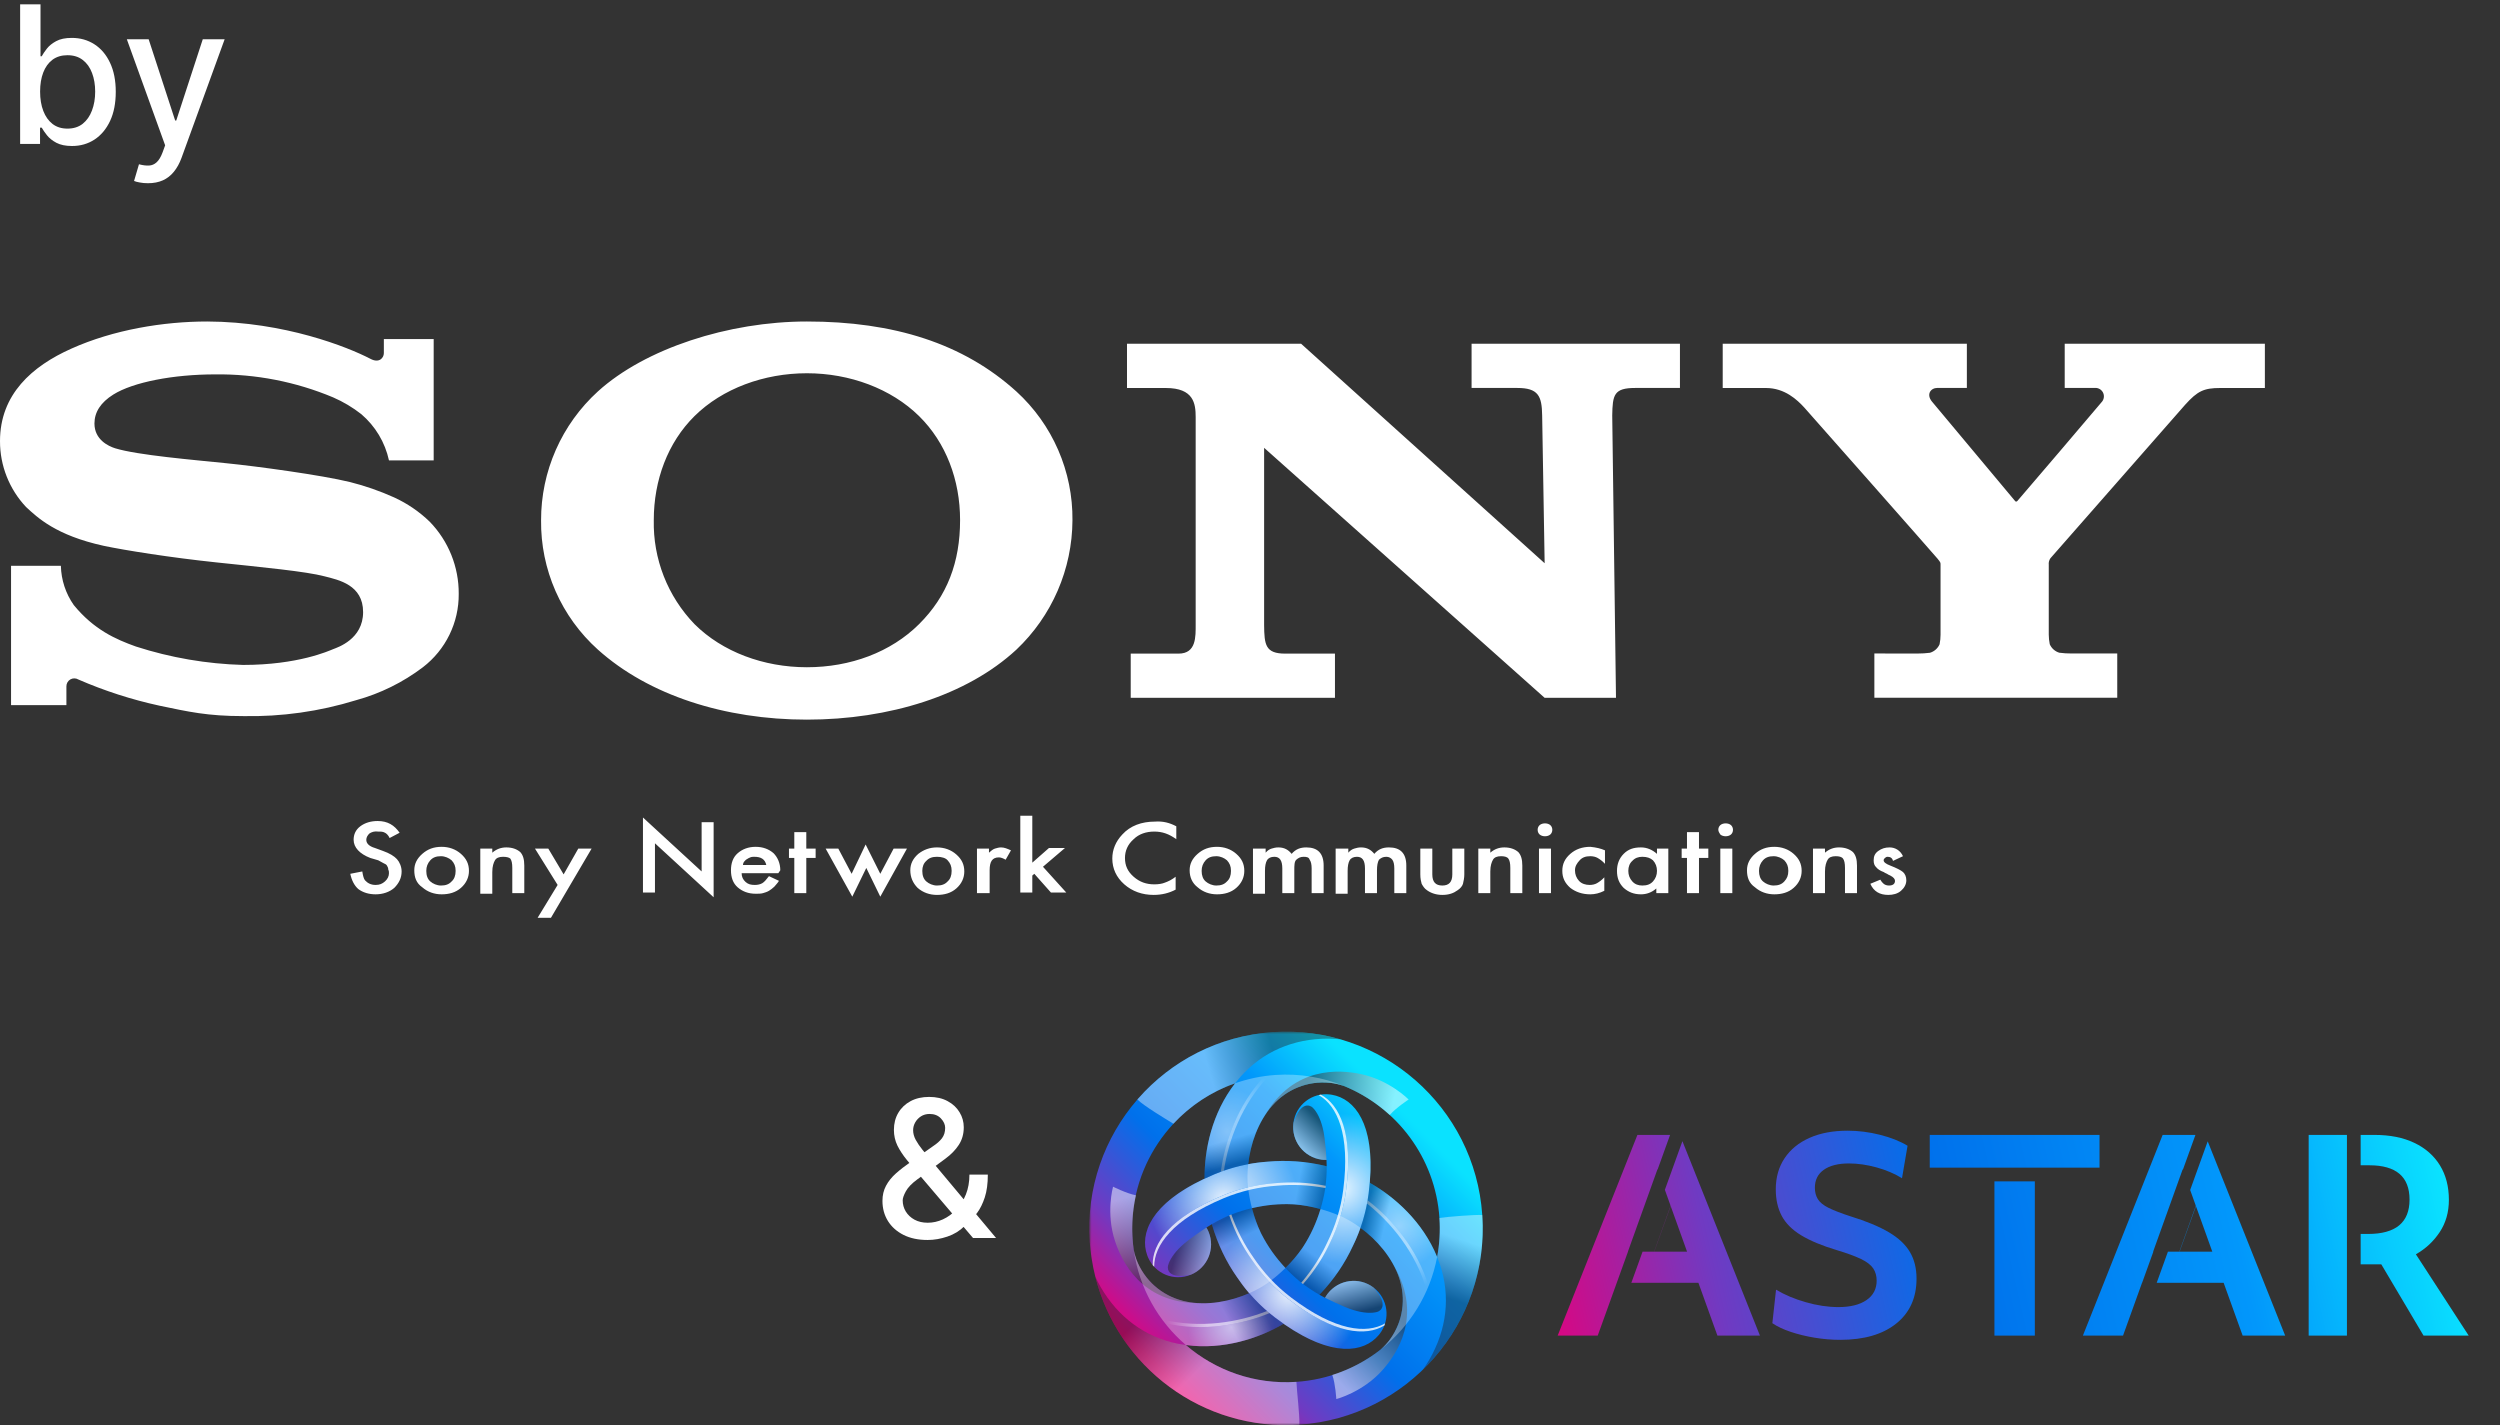 <svg width="521" height="297" viewBox="0 0 521 297" fill="none" xmlns="http://www.w3.org/2000/svg">
<rect x="0" y="0" width="521" height="297" fill="#333333" stroke="none"/>
<path d="M193.321 258.412C191.37 258.412 189.689 258.057 188.278 257.347C186.877 256.636 185.797 255.67 185.04 254.449C184.282 253.218 183.903 251.826 183.903 250.273C183.903 249.089 184.15 248.038 184.642 247.119C185.135 246.191 185.821 245.334 186.702 244.548C187.582 243.762 188.6 242.972 189.756 242.176L194.443 238.866C195.239 238.346 195.859 237.796 196.304 237.219C196.749 236.632 196.972 235.907 196.972 235.045C196.972 234.364 196.678 233.71 196.091 233.085C195.504 232.46 194.718 232.148 193.733 232.148C193.051 232.148 192.45 232.313 191.929 232.645C191.418 232.976 191.015 233.402 190.722 233.923C190.438 234.435 190.295 234.974 190.295 235.543C190.295 236.205 190.475 236.873 190.835 237.545C191.205 238.218 191.678 238.914 192.256 239.634C192.833 240.344 193.439 241.082 194.074 241.849L207.582 258H202.781L191.602 244.861C190.665 243.753 189.794 242.711 188.989 241.736C188.184 240.751 187.53 239.757 187.028 238.753C186.536 237.74 186.29 236.646 186.29 235.472C186.29 234.136 186.593 232.953 187.199 231.92C187.814 230.879 188.671 230.064 189.77 229.477C190.868 228.89 192.156 228.597 193.634 228.597C195.13 228.597 196.413 228.89 197.483 229.477C198.563 230.055 199.391 230.827 199.969 231.793C200.556 232.749 200.849 233.795 200.849 234.932C200.849 236.314 200.504 237.536 199.813 238.597C199.131 239.648 198.188 240.614 196.986 241.494L191.148 245.798C190.011 246.632 189.221 247.455 188.776 248.27C188.34 249.075 188.122 249.705 188.122 250.159C188.122 250.992 188.335 251.764 188.761 252.474C189.197 253.185 189.803 253.753 190.58 254.179C191.366 254.605 192.284 254.818 193.335 254.818C194.415 254.818 195.466 254.586 196.489 254.122C197.521 253.649 198.454 252.972 199.287 252.091C200.13 251.21 200.797 250.154 201.29 248.923C201.782 247.692 202.028 246.314 202.028 244.79H205.864C205.864 246.665 205.651 248.251 205.224 249.548C204.798 250.836 204.282 251.887 203.676 252.702C203.08 253.507 202.516 254.136 201.986 254.591C201.815 254.742 201.654 254.894 201.503 255.045C201.351 255.197 201.19 255.348 201.02 255.5C200.035 256.494 198.842 257.228 197.44 257.702C196.048 258.175 194.675 258.412 193.321 258.412Z" fill="white"/>
<mask id="mask0_288_1108" style="mask-type:luminance" maskUnits="userSpaceOnUse" x="227" y="215" width="293" height="82">
<path d="M519.942 215H227V297H519.942V215Z" fill="white"/>
</mask>
<g mask="url(#mask0_288_1108)">
<path d="M308.904 253.218C307.367 230.627 287.808 213.56 265.218 215.096C253.964 215.862 244.083 221.101 237.187 228.958L237.168 228.945C237.122 229.009 237.078 229.072 237.032 229.136C230.183 237.032 226.331 247.53 227.096 258.782C227.169 259.855 227.295 260.91 227.448 261.956C227.448 261.956 227.448 261.956 227.448 261.956C227.455 262.003 227.462 262.051 227.468 262.098C227.571 262.788 227.691 263.472 227.828 264.149C227.828 264.15 227.828 264.15 227.828 264.151C227.83 264.163 227.833 264.175 227.835 264.187C227.96 264.801 228.098 265.409 228.249 266.012L228.249 266.013C228.249 266.014 228.249 266.014 228.249 266.014C232.984 284.898 250.677 298.272 270.782 296.904C293.373 295.367 310.44 275.808 308.904 253.218ZM299.979 253.825C300.169 256.606 299.994 259.329 299.498 261.949C299.492 261.934 299.487 261.918 299.481 261.903V261.903C296.509 254.638 290.629 249.392 285.459 246.495C286.505 234.184 282.329 228.997 277.602 228.153C277.473 228.129 277.344 228.108 277.212 228.091C273.461 227.61 270.03 230.262 269.55 234.013C269.068 237.765 271.72 241.196 275.472 241.677C275.799 241.719 276.122 241.73 276.443 241.725C276.464 242.141 276.477 242.582 276.48 243.044C272.11 241.961 268.024 241.749 264.299 242.084C262.906 242.176 261.512 242.352 260.126 242.611C260.591 238.454 262.15 233.787 265.177 230.371C268.102 227.07 272.452 225.177 277.197 225.663C278.096 225.755 279.056 225.976 279.92 226.266C279.959 226.279 280.002 226.291 280.041 226.304C280.041 226.304 280.042 226.302 280.043 226.302C291.033 230.779 299.121 241.209 299.979 253.825ZM271.403 260.087C271.4 260.092 271.397 260.096 271.394 260.101C270.415 261.511 269.252 262.903 267.886 264.248C265.839 262.07 264.194 259.724 262.946 257.297C262.882 257.167 262.814 257.043 262.751 256.911C262.749 256.906 262.747 256.901 262.744 256.897C262.011 255.343 261.388 253.639 260.906 251.783C263.819 251.097 266.676 250.845 269.405 250.978C269.549 250.988 269.691 250.991 269.836 251.003C269.841 251.003 269.847 251.003 269.852 251.004C271.561 251.145 273.346 251.457 275.191 251.966C274.328 254.83 273.118 257.43 271.64 259.726C271.559 259.846 271.486 259.967 271.403 260.087ZM257.393 225.758C257.385 225.768 257.377 225.777 257.369 225.787C252.566 231.991 250.962 239.701 251.036 245.626C239.852 250.876 237.449 257.086 239.081 261.601C239.124 261.725 239.171 261.847 239.222 261.969C240.681 265.459 244.693 267.104 248.182 265.645C251.672 264.186 253.317 260.174 251.859 256.684C251.731 256.38 251.579 256.094 251.414 255.819C251.768 255.59 252.147 255.356 252.55 255.119C253.798 259.446 255.643 263.107 257.796 266.166C258.571 267.324 259.418 268.441 260.334 269.51C256.501 271.186 251.678 272.17 247.206 271.257C242.884 270.374 239.07 267.553 237.119 263.201C236.749 262.376 236.46 261.435 236.279 260.542C236.168 259.761 236.075 258.974 236.021 258.175C235.022 243.489 244.133 230.414 257.393 225.758ZM270.175 287.979C261.454 288.573 253.301 285.598 247.14 280.31C254.914 281.368 262.393 278.902 267.488 275.875C277.63 282.942 284.212 281.919 287.307 278.246C287.393 278.147 287.476 278.046 287.556 277.94C289.848 274.932 289.267 270.635 286.259 268.343C283.25 266.05 278.953 266.632 276.661 269.64C276.461 269.902 276.289 270.177 276.133 270.457C275.761 270.266 275.371 270.056 274.967 269.827C278.094 266.582 280.322 263.147 281.895 259.751C282.512 258.499 283.057 257.203 283.526 255.873C286.896 258.354 290.162 262.041 291.608 266.373C293.004 270.557 292.468 275.27 289.675 279.137C289.146 279.869 288.475 280.59 287.791 281.193C287.781 281.202 287.772 281.211 287.762 281.22C282.876 285.061 276.83 287.527 270.175 287.979Z" fill="url(#paint0_linear_288_1108)"/>
<path style="mix-blend-mode:overlay" opacity="0.9" d="M277.602 228.154C277.473 228.129 277.344 228.108 277.212 228.091C276.549 228.006 275.896 228.024 275.267 228.124C279.189 230.257 282.049 236.202 280.545 247.93C280.047 251.814 278.892 255.51 277.225 258.901C275.873 261.818 274.035 264.762 271.563 267.591C272.75 268.481 273.907 269.226 274.967 269.827C278.094 266.582 280.322 263.147 281.895 259.751C283.563 256.36 284.718 252.663 285.216 248.78C287.006 234.816 282.612 229.048 277.602 228.154Z" fill="url(#paint1_radial_288_1108)"/>
<g style="mix-blend-mode:overlay" opacity="0.8">
<path d="M280.545 247.93C282.049 236.202 279.189 230.257 275.267 228.124C275.114 228.148 274.963 228.181 274.813 228.215C278.653 230.422 281.416 236.362 279.933 247.93C279.435 251.814 278.28 255.51 276.613 258.901C275.306 261.721 273.539 264.566 271.19 267.309C271.315 267.406 271.439 267.498 271.563 267.591C274.035 264.762 275.873 261.818 277.225 258.901C278.892 255.51 280.047 251.814 280.545 247.93Z" fill="white"/>
</g>
<path style="mix-blend-mode:overlay" opacity="0.5" d="M265.637 274.528C265.269 274.247 264.914 273.953 264.559 273.659C258.771 276.074 250.747 277.588 242.78 275.739C244.085 277.402 245.541 278.938 247.14 280.31C254.914 281.368 262.393 278.902 267.488 275.875C266.883 275.454 266.268 275.008 265.637 274.528Z" fill="url(#paint2_radial_288_1108)"/>
<path style="mix-blend-mode:overlay" opacity="0.6" d="M264.559 273.659C264.382 273.512 264.204 273.366 264.03 273.216C258.198 275.547 250.137 276.94 242.188 274.959C242.382 275.222 242.579 275.482 242.78 275.739C250.747 277.588 258.771 276.074 264.559 273.659Z" fill="url(#paint3_linear_288_1108)"/>
<path style="mix-blend-mode:overlay" opacity="0.9" d="M239.083 261.608C239.126 261.732 239.172 261.854 239.224 261.976C239.482 262.593 239.824 263.15 240.225 263.645C240.111 259.181 243.83 253.732 254.738 249.17C258.351 247.66 262.129 246.812 265.9 246.56C269.101 246.273 272.571 246.393 276.257 247.119C276.434 245.646 276.501 244.271 276.491 243.053C272.117 241.968 268.028 241.755 264.301 242.09C260.53 242.342 256.751 243.19 253.139 244.7C240.151 250.132 237.353 256.822 239.083 261.608Z" fill="url(#paint4_radial_288_1108)"/>
<g style="mix-blend-mode:overlay" opacity="0.8">
<path d="M254.738 249.171C243.83 253.732 240.112 259.181 240.225 263.645C240.322 263.765 240.426 263.879 240.531 263.992C240.522 259.563 244.285 254.2 255.044 249.701C258.657 248.19 262.435 247.342 266.206 247.091C269.302 246.812 272.649 246.92 276.199 247.583C276.22 247.427 276.238 247.273 276.257 247.119C272.571 246.393 269.102 246.273 265.9 246.56C262.129 246.812 258.351 247.66 254.738 249.171Z" fill="white"/>
</g>
<path style="mix-blend-mode:overlay" opacity="0.4" d="M285.227 248.782C285.168 249.242 285.09 249.696 285.013 250.15C289.999 253.955 295.322 260.147 297.704 267.971C298.492 266.01 299.094 263.981 299.483 261.91C296.512 254.648 290.637 249.404 285.468 246.506C285.406 247.24 285.327 247.997 285.227 248.782Z" fill="url(#paint5_radial_288_1108)"/>
<path style="mix-blend-mode:overlay" opacity="0.5" d="M285.013 250.15C284.975 250.377 284.938 250.605 284.895 250.83C289.829 254.715 295.066 260.999 297.325 268.874C297.456 268.575 297.583 268.274 297.704 267.971C295.322 260.147 289.999 253.955 285.013 250.15Z" fill="url(#paint6_linear_288_1108)"/>
<path style="mix-blend-mode:overlay" opacity="0.9" d="M287.312 278.237C287.398 278.138 287.48 278.037 287.56 277.931C287.966 277.399 288.277 276.825 288.505 276.23C284.696 278.56 278.118 278.064 268.714 270.898C265.599 268.525 262.975 265.677 260.872 262.536C259.022 259.908 257.392 256.843 256.177 253.289C254.813 253.871 253.589 254.501 252.539 255.118C253.786 259.449 255.646 263.096 257.801 266.157C259.904 269.297 262.527 272.145 265.642 274.518C276.839 283.05 284.032 282.128 287.312 278.237Z" fill="url(#paint7_radial_288_1108)"/>
<g style="mix-blend-mode:overlay" opacity="0.8">
<path d="M268.714 270.898C278.118 278.064 284.696 278.56 288.505 276.23C288.561 276.085 288.608 275.939 288.653 275.791C284.821 278.013 278.296 277.436 269.02 270.368C265.905 267.995 263.281 265.147 261.178 262.006C259.389 259.465 257.809 256.512 256.608 253.106C256.462 253.166 256.32 253.228 256.177 253.289C257.392 256.843 259.022 259.908 260.872 262.536C262.975 265.677 265.599 268.525 268.714 270.898Z" fill="white"/>
</g>
<path style="mix-blend-mode:overlay" opacity="0.3" d="M253.133 244.688C253.56 244.51 253.992 244.349 254.424 244.189C255.227 237.969 257.928 230.263 263.512 224.288C261.42 224.586 259.362 225.079 257.374 225.778C252.57 231.982 250.967 239.692 251.041 245.617C251.708 245.304 252.402 244.994 253.133 244.688Z" fill="url(#paint8_radial_288_1108)"/>
<path style="mix-blend-mode:overlay" opacity="0.4" d="M254.424 244.189C254.64 244.109 254.855 244.027 255.072 243.952C255.97 237.736 258.794 230.059 264.484 224.165C264.159 224.201 263.835 224.242 263.512 224.288C257.928 230.263 255.227 237.969 254.424 244.189Z" fill="url(#paint9_linear_288_1108)"/>
<path style="mix-blend-mode:multiply" opacity="0.4" d="M265.218 215.096C253.964 215.862 244.083 221.101 237.187 228.958C237.135 229.018 237.084 229.077 237.032 229.137L237.032 229.136C238.375 230.468 242.762 233.094 244.54 234.189C248.032 230.434 252.421 227.504 257.393 225.758C257.74 225.311 258.1 224.869 258.482 224.439C263.113 219.213 269.437 216.451 276.773 216.451C277.589 216.451 279.252 216.581 279.288 216.583C274.841 215.306 270.101 214.764 265.218 215.096Z" fill="url(#paint10_linear_288_1108)"/>
<path style="mix-blend-mode:multiply" opacity="0.4" d="M270.175 287.979C261.454 288.573 253.302 285.598 247.14 280.31L247.14 280.31C246.567 280.232 245.992 280.138 245.416 280.021C238.575 278.623 233.02 274.527 229.352 268.174C228.944 267.467 228.579 266.747 228.25 266.015C232.985 284.898 250.677 298.272 270.782 296.904C270.871 294.834 270.261 290.029 270.175 287.979Z" fill="url(#paint11_linear_288_1108)"/>
<path style="mix-blend-mode:multiply" opacity="0.4" d="M308.904 253.218C307.644 253.089 301.492 253.574 299.979 253.825C300.169 256.606 299.994 259.329 299.498 261.949C299.711 262.47 299.912 262.999 300.093 263.541C302.303 270.165 301.533 277.023 297.865 283.376C297.465 284.07 297.032 284.734 296.573 285.374C296.564 285.386 296.554 285.4 296.546 285.41C296.546 285.411 296.565 285.395 296.576 285.385C304.904 277.283 309.754 265.718 308.904 253.218Z" fill="url(#paint12_linear_288_1108)"/>
<path style="mix-blend-mode:multiply" opacity="0.5" d="M277.197 225.663C278.096 225.755 279.056 225.976 279.92 226.266C279.959 226.279 280.002 226.291 280.041 226.304C280.041 226.304 280.042 226.302 280.043 226.302C283.58 227.743 286.813 229.803 289.605 232.351C289.611 232.356 289.617 232.36 289.623 232.365C290.968 230.827 293.559 229.137 293.559 229.137C293.559 229.137 289.592 225.08 283.526 223.82C279.279 222.939 269.699 222.084 263.658 232.365C263.658 232.365 263.682 232.343 263.717 232.31C264.164 231.634 264.639 230.978 265.177 230.371C268.102 227.07 272.452 225.177 277.197 225.663Z" fill="url(#paint13_linear_288_1108)"/>
<path style="mix-blend-mode:multiply" opacity="0.5" d="M289.674 279.133C289.145 279.866 288.474 280.587 287.79 281.19C287.759 281.217 287.728 281.248 287.697 281.276C287.697 281.277 287.697 281.278 287.698 281.279C284.682 283.621 281.281 285.392 277.678 286.535C277.671 286.538 277.664 286.541 277.657 286.543C278.316 288.477 278.485 291.566 278.485 291.566C278.485 291.566 283.982 290.16 288.106 285.535C290.993 282.298 296.522 274.43 290.639 264.057C290.639 264.057 290.647 264.089 290.658 264.136C291.019 264.861 291.35 265.601 291.607 266.369C293.003 270.554 292.467 275.267 289.674 279.133Z" fill="url(#paint14_linear_288_1108)"/>
<path style="mix-blend-mode:multiply" opacity="0.5" d="M237.133 263.213C236.763 262.388 236.474 261.447 236.294 260.553C236.285 260.512 236.274 260.47 236.266 260.429C236.265 260.429 236.264 260.429 236.263 260.429C235.742 256.646 235.91 252.815 236.721 249.123C236.722 249.116 236.723 249.108 236.724 249.101C234.719 248.705 231.96 247.306 231.96 247.306C231.96 247.306 230.43 252.77 232.373 258.653C233.733 262.772 237.782 271.496 249.707 271.587C249.707 271.587 249.675 271.578 249.629 271.563C248.82 271.514 248.014 271.431 247.22 271.269C242.898 270.386 239.085 267.565 237.133 263.213Z" fill="url(#paint15_linear_288_1108)"/>
<path style="mix-blend-mode:multiply" opacity="0.6" d="M275.472 241.677C275.799 241.719 276.122 241.73 276.443 241.725C276.443 241.725 276.229 237.465 275.706 235.279C275.183 233.094 274.411 231.646 273.564 230.827C272.957 230.24 271.04 229.509 269.55 234.013C269.068 237.765 271.72 241.196 275.472 241.677Z" fill="url(#paint16_linear_288_1108)"/>
<path style="mix-blend-mode:multiply" opacity="0.5" d="M251.86 256.691C251.733 256.387 251.581 256.101 251.416 255.826C251.416 255.826 247.834 258.141 246.203 259.687C244.571 261.233 243.704 262.625 243.418 263.768C243.213 264.587 243.538 266.613 248.184 265.651C251.674 264.192 253.319 260.18 251.86 256.691Z" fill="url(#paint17_linear_288_1108)"/>
<path style="mix-blend-mode:multiply" opacity="0.6" d="M276.666 269.628C276.467 269.891 276.295 270.166 276.139 270.446C276.139 270.446 279.935 272.39 282.09 273.03C284.244 273.67 285.883 273.726 287.017 273.401C287.828 273.169 289.42 271.875 286.264 268.332C283.256 266.039 278.959 266.62 276.666 269.628Z" fill="url(#paint18_linear_288_1108)"/>
<path style="mix-blend-mode:multiply" opacity="0.3" d="M275.191 251.966C274.328 254.83 273.118 257.43 271.64 259.726C271.559 259.846 271.486 259.967 271.403 260.087C271.4 260.092 271.397 260.096 271.394 260.101C270.415 261.512 269.252 262.903 267.886 264.248C268.825 265.247 269.84 266.214 270.954 267.131C272.354 268.236 273.726 269.124 274.967 269.827C278.094 266.582 280.322 263.147 281.895 259.751C282.512 258.499 283.057 257.203 283.526 255.873C282.083 254.811 280.622 253.966 279.275 253.392C277.883 252.799 276.522 252.333 275.191 251.966Z" fill="url(#paint19_linear_288_1108)"/>
<path style="mix-blend-mode:multiply" opacity="0.3" d="M247.14 280.31C254.914 281.368 262.393 278.902 267.488 275.875C266.883 275.454 266.268 275.008 265.637 274.528C263.671 273.029 261.901 271.341 260.334 269.51C256.501 271.186 251.678 272.17 247.206 271.257C242.884 270.374 239.071 267.553 237.119 263.201C236.749 262.376 236.46 261.435 236.279 260.542C237.409 268.467 241.408 275.391 247.14 280.31Z" fill="url(#paint20_linear_288_1108)"/>
<path style="mix-blend-mode:multiply" opacity="0.3" d="M267.886 264.248C265.839 262.07 264.194 259.724 262.946 257.297C262.882 257.167 262.814 257.043 262.751 256.911C262.749 256.906 262.747 256.901 262.744 256.897C262.011 255.343 261.388 253.639 260.906 251.783C259.574 252.096 258.233 252.491 256.884 252.997C255.231 253.655 253.778 254.398 252.55 255.119C253.798 259.446 255.643 263.107 257.796 266.166C258.571 267.324 259.418 268.441 260.334 269.51C261.977 268.791 263.442 267.947 264.614 267.067C265.822 266.159 266.905 265.215 267.886 264.248Z" fill="url(#paint21_linear_288_1108)"/>
<path style="mix-blend-mode:multiply" opacity="0.3" d="M257.369 225.787C252.566 231.991 250.962 239.701 251.036 245.626C251.706 245.312 252.403 245.001 253.137 244.694C255.415 243.741 257.759 243.053 260.126 242.611C260.591 238.454 262.15 233.787 265.177 230.371C268.102 227.07 272.452 225.177 277.197 225.663C278.096 225.755 279.056 225.976 279.92 226.266C279.96 226.279 280.002 226.291 280.041 226.304C280.041 226.304 280.042 226.302 280.043 226.302C275.672 224.521 270.843 223.679 265.825 224.021C262.878 224.221 260.054 224.824 257.393 225.758C257.386 225.768 257.377 225.777 257.369 225.787Z" fill="url(#paint22_linear_288_1108)"/>
<path style="mix-blend-mode:multiply" opacity="0.3" d="M299.481 261.903C296.509 254.638 290.629 249.392 285.459 246.495C285.396 247.232 285.317 247.991 285.216 248.78C284.902 251.229 284.326 253.603 283.526 255.873C286.896 258.354 290.162 262.041 291.608 266.373C293.004 270.557 292.468 275.27 289.675 279.137C289.146 279.869 288.475 280.59 287.791 281.193C287.781 281.202 287.772 281.211 287.762 281.22C293.781 276.49 298.039 269.671 299.498 261.949C299.492 261.934 299.487 261.918 299.481 261.903V261.903Z" fill="url(#paint23_linear_288_1108)"/>
<path style="mix-blend-mode:multiply" opacity="0.3" d="M260.101 247.542C260.283 249.041 260.559 250.45 260.906 251.783C263.819 251.097 266.676 250.845 269.405 250.978C269.549 250.988 269.691 250.991 269.836 251.003C269.841 251.003 269.847 251.003 269.852 251.004C271.561 251.145 273.346 251.457 275.191 251.966C275.586 250.656 275.915 249.295 276.152 247.873C276.409 246.106 276.492 244.472 276.48 243.044C272.11 241.961 268.024 241.749 264.299 242.084C262.906 242.176 261.512 242.352 260.126 242.611C259.926 244.395 259.925 246.086 260.101 247.542Z" fill="url(#paint24_linear_288_1108)"/>
<path d="M460.343 243.671L454.18 260.841H454.226L460.379 243.774L460.343 243.671Z" fill="url(#paint25_linear_288_1108)"/>
<path d="M350.885 243.671L344.722 260.841H344.741L350.909 243.736L350.885 243.671Z" fill="url(#paint26_linear_288_1108)"/>
<path d="M346.958 247.96L351.582 260.841H342.314L339.972 267.335H353.949L357.911 278.341H366.771L350.615 237.818L346.958 247.96Z" fill="url(#paint27_linear_288_1108)"/>
<path d="M339.256 260.841L345.419 243.671L345.442 243.736L348.045 236.517H341.236L324.617 278.341H332.965L339.274 260.841H339.256Z" fill="url(#paint28_linear_288_1108)"/>
<path d="M393.626 256.796C391.608 255.605 388.93 254.494 385.592 253.466C383.684 252.844 382.189 252.266 381.107 251.733C380.024 251.202 379.272 250.596 378.851 249.918C378.429 249.239 378.218 248.441 378.218 247.524C378.218 245.909 378.841 244.662 380.089 243.781C381.336 242.9 383.079 242.461 385.317 242.461C387.151 242.461 389.068 242.736 391.068 243.286C393.066 243.836 394.837 244.588 396.378 245.542L397.534 238.774C395.956 237.819 394.04 237.058 391.783 236.49C389.527 235.921 387.279 235.637 385.042 235.637C381.996 235.637 379.355 236.132 377.117 237.123C374.879 238.114 373.146 239.526 371.917 241.359C370.687 243.195 370.073 245.359 370.073 247.853C370.073 249.982 370.486 251.825 371.311 253.384C372.137 254.943 373.486 256.292 375.356 257.43C377.227 258.567 379.685 259.595 382.73 260.51C384.932 261.171 386.637 261.796 387.849 262.382C389.059 262.969 389.903 263.621 390.38 264.335C390.856 265.051 391.095 265.904 391.095 266.894C391.095 268.619 390.388 269.968 388.976 270.939C387.564 271.911 385.61 272.397 383.115 272.397C380.95 272.397 378.686 272.059 376.319 271.379C373.953 270.701 371.889 269.83 370.128 268.766L369.358 275.754C370.384 276.452 371.669 277.056 373.21 277.57C374.751 278.084 376.411 278.487 378.191 278.78C379.97 279.074 381.74 279.222 383.501 279.222C388.454 279.222 392.342 278.094 395.167 275.836C397.992 273.581 399.405 270.454 399.405 266.454C399.405 264.327 398.946 262.483 398.029 260.924C397.112 259.364 395.644 257.989 393.626 256.796Z" fill="url(#paint29_linear_288_1108)"/>
<path d="M437.541 236.517H402.157V243.337H437.541V236.517Z" fill="url(#paint30_linear_288_1108)"/>
<path d="M424.059 246.196H415.639V278.341H424.059V246.196Z" fill="url(#paint31_linear_288_1108)"/>
<path d="M448.713 260.841L454.876 243.671L454.913 243.774L457.529 236.517H450.694L434.074 278.341H442.44L446.401 267.335H446.418L448.759 260.841H448.713Z" fill="url(#paint32_linear_288_1108)"/>
<path d="M456.429 247.996L461.04 260.841H451.798L449.456 267.335H463.406L467.369 278.341H476.229L460.086 237.851L456.429 247.996Z" fill="url(#paint33_linear_288_1108)"/>
<path d="M503.469 261.391C505.486 260.255 507.137 258.722 508.421 256.796C509.706 254.871 510.348 252.623 510.348 250.055C510.348 247.267 509.722 244.863 508.476 242.846C507.23 240.829 505.45 239.268 503.138 238.168C500.828 237.067 498.076 236.517 494.886 236.517H491.96V242.846H493.783C499.36 242.846 502.148 245.23 502.148 250C502.148 254.769 499.267 257.155 493.508 257.155H491.96V263.482H496.261L505.065 278.341H514.476L503.469 261.391Z" fill="url(#paint34_linear_288_1108)"/>
<path d="M489.101 236.517H481.126V278.341H489.101V236.517Z" fill="url(#paint35_linear_288_1108)"/>
</g>
<path d="M4.196 30V0.909H8.443V11.719H8.699C8.945 11.264 9.3 10.739 9.764 10.142C10.228 9.545 10.872 9.025 11.696 8.58C12.52 8.125 13.609 7.898 14.963 7.898C16.724 7.898 18.296 8.343 19.679 9.233C21.062 10.123 22.146 11.406 22.932 13.082C23.727 14.758 24.125 16.776 24.125 19.134C24.125 21.491 23.732 23.513 22.946 25.199C22.16 26.875 21.081 28.168 19.707 29.077C18.334 29.976 16.767 30.426 15.006 30.426C13.68 30.426 12.596 30.204 11.753 29.759C10.919 29.313 10.266 28.793 9.793 28.196C9.319 27.599 8.955 27.069 8.699 26.605H8.344V30H4.196ZM8.358 19.091C8.358 20.625 8.581 21.97 9.026 23.125C9.471 24.28 10.115 25.185 10.957 25.838C11.8 26.482 12.832 26.804 14.054 26.804C15.323 26.804 16.384 26.468 17.236 25.796C18.088 25.114 18.732 24.19 19.168 23.026C19.613 21.861 19.835 20.549 19.835 19.091C19.835 17.651 19.617 16.359 19.182 15.213C18.756 14.067 18.112 13.163 17.25 12.5C16.398 11.837 15.332 11.506 14.054 11.506C12.823 11.506 11.781 11.823 10.929 12.457C10.086 13.092 9.447 13.977 9.011 15.114C8.576 16.25 8.358 17.576 8.358 19.091Z" fill="white"/>
<path d="M30.837 38.182C30.202 38.182 29.625 38.13 29.104 38.026C28.583 37.931 28.195 37.827 27.939 37.713L28.962 34.233C29.738 34.441 30.43 34.531 31.035 34.503C31.642 34.474 32.177 34.247 32.641 33.821C33.114 33.395 33.531 32.699 33.891 31.733L34.416 30.284L26.433 8.182H30.979L36.504 25.114H36.732L42.257 8.182H46.817L37.825 32.912C37.409 34.048 36.878 35.01 36.234 35.795C35.59 36.591 34.823 37.188 33.933 37.585C33.043 37.983 32.011 38.182 30.837 38.182Z" fill="white"/>
<g clip-path="url(#clip0_288_1108)">
<path d="M168.155 149.972C151.04 149.972 135.181 144.88 124.608 135.386C120.827 131.993 117.815 127.833 115.772 123.184C113.729 118.536 112.702 113.506 112.761 108.429C112.749 103.374 113.797 98.372 115.838 93.746C117.878 89.119 120.866 84.971 124.608 81.567C134.426 72.657 151.795 67 168.155 67C186.251 67 200.742 71.554 211.815 81.586C215.543 84.989 218.51 89.138 220.524 93.763C222.538 98.388 223.552 103.386 223.501 108.429C223.476 113.478 222.428 118.469 220.419 123.102C218.411 127.734 215.484 131.913 211.815 135.386C201.497 144.937 185.298 149.972 168.155 149.972V139.053C177.227 139.053 185.647 135.923 191.528 130.077C197.409 124.232 200.081 117.141 200.081 108.392C200.081 100.038 197.145 92.231 191.528 86.706C185.723 81.001 177.104 77.786 168.155 77.786C159.206 77.786 150.549 80.973 144.744 86.706C139.146 92.24 136.248 100.076 136.248 108.392C136.164 112.387 136.871 116.36 138.329 120.081C139.787 123.803 141.967 127.2 144.744 130.077C150.549 135.857 159.149 139.053 168.155 139.053V149.972ZM43.188 67C34.041 67 23.647 68.716 14.868 72.657C6.674 76.316 5.81672e-05 82.189 5.81672e-05 91.929C-0.012 97.03 1.93 101.942 5.428 105.657C7.798 107.845 11.621 111.56 21.608 113.747C26.073 114.69 35.617 116.208 45.123 117.207C54.629 118.207 63.843 119.093 67.619 120.102C70.621 120.866 75.671 121.903 75.671 127.56C75.671 133.217 70.356 134.914 69.431 135.282C68.506 135.65 62.125 138.573 50.664 138.573C43.072 138.362 35.547 137.07 28.32 134.735C24.044 133.208 19.56 131.199 15.378 126.098C13.69 123.696 12.754 120.848 12.687 117.914H2.303V146.955H13.839V143.023C13.837 142.731 13.913 142.444 14.059 142.192C14.206 141.939 14.416 141.73 14.67 141.586C14.924 141.442 15.212 141.368 15.504 141.372C15.796 141.376 16.081 141.458 16.331 141.609C21.766 143.971 27.419 145.796 33.21 147.058C39.27 148.322 43.188 149.236 50.721 149.236C58.67 149.387 66.593 148.27 74.189 145.927C79.233 144.546 83.966 142.213 88.132 139.053C90.475 137.256 92.369 134.94 93.664 132.288C94.96 129.636 95.622 126.72 95.599 123.77C95.638 118.164 93.472 112.767 89.567 108.74C87.395 106.635 84.879 104.917 82.128 103.658C79.17 102.324 76.1 101.254 72.952 100.462C66.967 99.001 53.525 97.171 47.096 96.53C40.356 95.833 28.66 94.862 23.987 93.419C22.571 92.976 19.683 91.609 19.683 88.261C19.683 85.876 21.004 83.858 23.61 82.227C27.754 79.634 36.117 78.022 44.84 78.022C53.283 77.92 61.657 79.554 69.441 82.821C71.532 83.731 73.499 84.903 75.293 86.31C78.219 88.806 80.245 92.19 81.061 95.946H90.379V70.668H79.995V73.6C79.995 74.543 79.051 75.787 77.163 74.76C72.48 72.327 59.321 67.066 43.188 67ZM271.155 71.639L321.904 117.377L321.385 86.583C321.328 82.538 320.592 80.851 316.212 80.851H306.677V71.639H350.101V80.851H340.784C336.328 80.851 336.064 82.284 335.989 86.583L336.772 145.427H321.904L263.442 93.325V130.294C263.489 134.32 263.678 136.215 267.822 136.215H278.206V145.427H235.641V136.215H245.61C249.329 136.215 249.178 132.67 249.178 130.087V86.932C249.178 84.103 248.782 80.86 242.948 80.86H234.867V71.639H271.155ZM399.642 136.197C400.501 136.197 401.358 136.143 402.21 136.036C402.653 135.904 403.061 135.676 403.406 135.37C403.752 135.064 404.027 134.687 404.211 134.264C404.342 133.608 404.408 132.942 404.41 132.274V117.707C404.41 117.217 404.41 117.207 403.787 116.434C403.164 115.661 377.204 86.263 376.024 84.943C374.551 83.34 371.964 80.86 368.028 80.86H359.013V71.639H409.894V80.841H403.758C402.342 80.841 401.398 82.189 402.607 83.67C402.607 83.67 419.731 104.13 419.891 104.347C420.052 104.564 420.193 104.611 420.41 104.413C420.628 104.215 437.959 83.858 438.092 83.67C438.296 83.401 438.42 83.08 438.447 82.743C438.474 82.407 438.404 82.069 438.245 81.771C438.086 81.474 437.845 81.228 437.55 81.063C437.255 80.898 436.919 80.821 436.581 80.841H430.285V71.639H472V80.86H462.683C459.303 80.86 457.963 81.482 455.386 84.349L427.302 116.349C427.027 116.745 426.906 117.228 426.962 117.707V132.265C426.967 132.933 427.036 133.599 427.169 134.254C427.351 134.678 427.624 135.056 427.968 135.362C428.312 135.668 428.719 135.895 429.161 136.027C430.006 136.138 430.858 136.192 431.71 136.187H441.235V145.408H390.618V136.187L399.642 136.197Z" fill="white"/>
</g>
<path d="M83.281 173.544L81.197 174.644C80.919 174.033 80.503 173.667 80.225 173.544C79.808 173.3 79.391 173.3 78.835 173.3C78.002 173.178 77.446 173.422 77.029 173.667C76.612 174.033 76.335 174.522 76.335 175.011C76.335 175.744 76.89 176.356 78.141 176.722L79.808 177.333C81.197 177.822 82.17 178.433 82.725 179.044C83.281 179.656 83.698 180.633 83.698 181.611C83.698 182.956 83.142 184.056 82.17 185.033C81.197 185.889 79.808 186.378 78.28 186.378C76.89 186.378 75.64 186.011 74.667 185.278C73.834 184.544 73.278 183.444 73 182.1L75.501 181.611C75.64 182.467 75.779 183.078 76.057 183.444C76.612 184.056 77.307 184.422 78.28 184.422C79.113 184.422 79.669 184.178 80.225 183.689C80.78 183.2 81.058 182.589 81.058 181.978C81.058 181.733 81.058 181.489 80.919 181.244C80.919 180.878 80.78 180.633 80.641 180.389C80.503 180.144 80.225 180.022 79.947 179.9C79.53 179.656 79.252 179.533 78.835 179.289L77.168 178.8C74.945 177.944 73.695 176.6 73.695 175.011C73.695 173.911 74.112 172.933 75.084 172.2C76.057 171.467 77.307 171.1 78.696 171.1C80.78 171.1 82.17 171.956 83.281 173.544ZM86.338 181.367C86.338 180.022 86.894 178.922 88.005 177.944C89.117 176.967 90.367 176.478 92.034 176.478C93.563 176.478 94.952 176.967 96.063 177.944C97.175 178.922 97.731 180.022 97.731 181.489C97.731 182.833 97.175 184.056 96.063 185.033C94.952 186.011 93.563 186.378 92.034 186.378C90.506 186.378 89.117 185.889 88.005 184.911C86.755 184.056 86.338 182.833 86.338 181.367ZM88.839 181.489C88.839 182.467 89.117 183.2 89.672 183.689C90.228 184.178 91.062 184.544 91.895 184.544C92.868 184.544 93.563 184.3 94.118 183.689C94.674 183.2 94.952 182.467 94.952 181.489C94.952 180.511 94.674 179.9 94.118 179.289C93.563 178.8 92.729 178.433 91.895 178.433C90.923 178.433 90.228 178.678 89.672 179.289C89.117 179.9 88.839 180.633 88.839 181.489ZM100.093 176.844H102.593V177.7C103.427 176.967 104.4 176.6 105.511 176.6C106.762 176.6 107.734 176.967 108.429 177.578C108.985 178.189 109.262 179.044 109.262 180.389V186.133H106.762V180.878C106.762 179.9 106.623 179.289 106.345 178.922C106.067 178.678 105.511 178.556 104.816 178.556C103.983 178.556 103.427 178.8 103.149 179.289C102.871 179.778 102.593 180.511 102.593 181.733V186.256H100.093V176.844ZM116.209 184.422L111.485 176.844H114.264L117.46 182.222L120.516 176.844H123.295L114.82 191.267H112.041L116.209 184.422ZM133.993 186.133V170.367L146.219 181.611V171.344H148.72V186.989L136.494 175.744V186.011H133.993V186.133ZM162.197 181.978H154.556C154.556 182.711 154.834 183.322 155.389 183.811C155.945 184.3 156.501 184.422 157.334 184.422C157.89 184.422 158.446 184.3 158.863 184.056C159.279 183.811 159.696 183.322 160.252 182.589L162.336 183.567C162.058 184.056 161.641 184.422 161.364 184.789C160.947 185.156 160.669 185.4 160.252 185.644C159.835 185.889 159.418 186.011 159.002 186.133C158.585 186.256 158.029 186.256 157.473 186.256C155.945 186.256 154.695 185.767 153.722 184.911C152.749 184.056 152.333 182.833 152.333 181.367C152.333 179.9 152.749 178.678 153.722 177.822C154.695 176.967 155.945 176.478 157.473 176.478C159.002 176.478 160.252 176.967 161.225 177.822C162.058 178.678 162.614 179.9 162.614 181.367L162.197 181.978ZM159.696 180.267C159.418 179.044 158.585 178.556 157.195 178.556C156.918 178.556 156.64 178.556 156.362 178.678C156.084 178.8 155.806 178.922 155.667 179.044C155.389 179.167 155.25 179.411 155.111 179.533C154.972 179.656 154.834 180.022 154.834 180.267H159.696ZM168.032 178.8V186.133H165.532V178.8H164.42V176.844H165.532V173.422H168.032V176.844H169.978V178.8H168.032ZM174.701 176.844L177.48 182.1L180.398 175.989L183.454 182.1L186.233 176.844H189.012L183.454 186.867L180.537 180.878L177.619 186.867L172.062 176.844H174.701ZM189.707 181.367C189.707 180.022 190.262 178.922 191.374 177.944C192.485 177.089 193.736 176.6 195.264 176.6C196.792 176.6 198.182 177.089 199.293 178.067C200.405 179.044 200.96 180.144 200.96 181.611C200.96 182.956 200.405 184.178 199.293 185.156C198.182 186.133 196.792 186.5 195.264 186.5C193.736 186.5 192.346 186.011 191.235 185.033C190.262 184.056 189.707 182.833 189.707 181.367ZM192.207 181.489C192.207 182.467 192.485 183.2 193.041 183.689C193.597 184.178 194.43 184.544 195.264 184.544C196.237 184.544 196.931 184.3 197.487 183.689C198.043 183.2 198.321 182.467 198.321 181.489C198.321 180.511 198.043 179.9 197.487 179.289C197.07 178.8 196.237 178.556 195.264 178.556C194.291 178.556 193.597 178.8 193.041 179.411C192.485 179.9 192.207 180.633 192.207 181.489ZM203.6 176.844H206.101V177.7C206.518 177.333 206.935 176.967 207.351 176.844C207.768 176.722 208.185 176.6 208.602 176.6C209.297 176.6 209.852 176.844 210.686 177.211L209.574 179.167C209.158 178.922 208.602 178.678 208.185 178.678C206.796 178.678 206.24 179.533 206.24 181.367V186.133H203.6V176.844ZM215.132 170V179.778L218.605 176.722H221.94L217.355 180.633L222.218 186.011H219.022L215.549 182.1L215.132 182.467V186.011H212.631V170H215.132ZM245.142 172.2V174.889C243.614 173.789 242.224 173.3 240.557 173.3C238.89 173.3 237.362 173.789 236.25 174.889C235 175.989 234.444 177.333 234.444 178.8C234.444 180.389 235 181.611 236.25 182.711C237.501 183.811 238.89 184.3 240.557 184.3C241.391 184.3 242.224 184.178 242.78 183.933C243.058 183.811 243.475 183.689 243.892 183.444C244.309 183.2 244.725 182.956 245.003 182.711V185.4C243.614 186.133 242.086 186.5 240.418 186.5C238.056 186.5 235.972 185.767 234.305 184.3C232.638 182.833 231.804 181 231.804 178.922C231.804 177.089 232.499 175.378 233.888 173.911C235.556 172.078 237.917 171.222 240.696 171.222C242.363 171.1 243.753 171.467 245.142 172.2ZM247.921 181.367C247.921 180.022 248.477 178.922 249.588 177.944C250.7 176.967 251.95 176.478 253.617 176.478C255.146 176.478 256.535 176.967 257.646 177.944C258.758 178.922 259.314 180.022 259.314 181.489C259.314 182.833 258.758 184.056 257.646 185.033C256.535 186.011 255.146 186.378 253.617 186.378C252.089 186.378 250.7 185.889 249.588 184.911C248.477 184.056 247.921 182.833 247.921 181.367ZM250.422 181.489C250.422 182.467 250.7 183.2 251.255 183.689C251.811 184.178 252.645 184.544 253.478 184.544C254.451 184.544 255.146 184.3 255.701 183.689C256.257 183.2 256.535 182.467 256.535 181.489C256.535 180.511 256.257 179.9 255.701 179.289C255.146 178.8 254.312 178.433 253.478 178.433C252.506 178.433 251.811 178.678 251.255 179.289C250.7 179.9 250.422 180.633 250.422 181.489ZM261.259 176.844H263.76V177.7C264.176 177.211 264.593 176.967 265.01 176.844C265.427 176.722 265.844 176.6 266.399 176.6C267.65 176.6 268.483 177.089 269.178 177.944C270.012 176.967 270.984 176.6 272.235 176.6C274.597 176.6 275.847 177.822 275.847 180.389V186.133H273.346V181C273.346 180.144 273.207 179.533 272.929 179.167C272.79 178.678 272.374 178.556 271.679 178.556C270.984 178.556 270.568 178.8 270.151 179.167C269.734 179.533 269.734 180.389 269.734 181.367V186.133H267.233V181C267.233 179.289 266.677 178.556 265.566 178.556C264.871 178.556 264.315 178.8 264.038 179.289C263.76 179.778 263.621 180.511 263.621 181.489V186.256H261.12V176.844H261.259ZM278.487 176.844H280.988V177.7C281.405 177.211 281.821 176.967 282.238 176.844C282.655 176.722 283.072 176.6 283.628 176.6C284.878 176.6 285.712 177.089 286.406 177.944C287.24 176.967 288.212 176.6 289.463 176.6C291.825 176.6 293.075 177.822 293.075 180.389V186.133H290.574V181C290.574 180.144 290.435 179.533 290.158 179.167C289.88 178.8 289.463 178.556 288.907 178.556C288.212 178.556 287.796 178.8 287.379 179.167C287.101 179.656 286.962 180.389 286.962 181.367V186.133H284.461V181C284.461 179.289 283.905 178.556 282.794 178.556C282.099 178.556 281.543 178.8 281.266 179.289C280.988 179.778 280.849 180.511 280.849 181.489V186.256H278.348V176.844H278.487ZM298.494 176.844V182.222C298.494 183.811 299.188 184.544 300.578 184.544C301.967 184.544 302.662 183.811 302.662 182.222V176.844H305.163V182.222C305.163 182.956 305.024 183.567 304.885 184.178C304.746 184.667 304.329 185.156 303.773 185.522C302.94 186.133 301.967 186.5 300.578 186.5C299.327 186.5 298.216 186.133 297.382 185.522C296.826 185.156 296.549 184.667 296.271 184.178C296.132 183.689 295.993 183.078 295.993 182.222V176.844H298.494ZM308.08 176.844H310.581V177.7C311.415 176.967 312.387 176.6 313.499 176.6C314.749 176.6 315.722 176.967 316.417 177.578C316.972 178.189 317.25 179.044 317.25 180.389V186.133H314.749V180.878C314.749 179.9 314.61 179.289 314.332 178.922C314.055 178.556 313.499 178.433 312.804 178.433C311.971 178.433 311.415 178.678 311.137 179.167C310.859 179.656 310.581 180.389 310.581 181.611V186.133H308.08V176.844ZM320.446 172.933C320.446 172.567 320.585 172.2 320.862 171.956C321.14 171.711 321.557 171.589 321.974 171.589C322.391 171.589 322.808 171.711 323.085 171.956C323.363 172.2 323.502 172.567 323.502 172.933C323.502 173.3 323.363 173.667 323.085 173.911C322.808 174.156 322.391 174.278 321.974 174.278C321.557 174.278 321.14 174.156 320.862 173.911C320.585 173.667 320.446 173.3 320.446 172.933ZM323.224 176.844V186.133H320.724V176.844H323.224ZM334.478 177.211V180.022C333.922 179.411 333.367 179.044 332.95 178.8C332.533 178.556 331.977 178.433 331.422 178.433C330.449 178.433 329.754 178.678 329.199 179.289C328.643 179.9 328.226 180.511 328.226 181.367C328.226 182.222 328.504 182.956 329.06 183.567C329.615 184.178 330.449 184.422 331.283 184.422C331.838 184.422 332.394 184.3 332.811 184.056C333.228 183.811 333.784 183.444 334.339 182.833V185.644C333.367 186.133 332.394 186.378 331.422 186.378C329.754 186.378 328.365 185.889 327.254 185.033C326.142 184.056 325.586 182.956 325.586 181.489C325.586 180.022 326.142 178.922 327.254 177.944C328.365 176.967 329.754 176.478 331.422 176.478C332.672 176.6 333.645 176.844 334.478 177.211ZM345.176 176.844H347.677V186.133H345.176V185.156C344.204 186.011 343.092 186.378 341.981 186.378C340.453 186.378 339.341 185.889 338.368 185.033C337.396 184.056 336.979 182.956 336.979 181.489C336.979 180.144 337.396 178.922 338.368 177.944C339.341 176.967 340.453 176.6 341.981 176.6C343.231 176.6 344.343 177.089 345.315 177.944V176.844H345.176ZM339.341 181.489C339.341 182.344 339.619 183.078 340.175 183.689C340.73 184.3 341.425 184.544 342.259 184.544C343.231 184.544 343.926 184.3 344.482 183.689C345.037 183.078 345.315 182.344 345.315 181.489C345.315 180.633 345.037 179.9 344.482 179.289C343.926 178.8 343.231 178.556 342.259 178.556C341.425 178.556 340.73 178.8 340.175 179.411C339.619 179.9 339.341 180.633 339.341 181.489ZM354.068 178.8V186.133H351.567V178.8H350.456V176.844H351.567V173.422H354.068V176.844H356.013V178.8H354.068ZM358.097 172.933C358.097 172.567 358.236 172.2 358.514 171.956C358.792 171.711 359.209 171.589 359.626 171.589C360.043 171.589 360.459 171.711 360.737 171.956C361.015 172.2 361.154 172.567 361.154 172.933C361.154 173.3 361.015 173.667 360.737 173.911C360.459 174.156 360.043 174.278 359.626 174.278C359.209 174.278 358.792 174.156 358.514 173.911C358.375 173.667 358.097 173.3 358.097 172.933ZM361.015 176.844V186.133H358.514V176.844H361.015ZM364.072 181.367C364.072 180.022 364.627 178.922 365.739 177.944C366.85 176.967 368.101 176.478 369.768 176.478C371.296 176.478 372.686 176.967 373.797 177.944C374.909 178.922 375.464 180.022 375.464 181.489C375.464 182.833 374.909 184.056 373.797 185.033C372.686 186.011 371.296 186.378 369.768 186.378C368.24 186.378 366.85 185.889 365.739 184.911C364.488 184.056 364.072 182.833 364.072 181.367ZM366.573 181.489C366.573 182.467 366.85 183.2 367.406 183.689C367.962 184.178 368.796 184.544 369.629 184.544C370.602 184.544 371.296 184.3 371.852 183.689C372.408 183.078 372.686 182.467 372.686 181.489C372.686 180.511 372.408 179.9 371.852 179.289C371.296 178.8 370.463 178.433 369.629 178.433C368.657 178.433 367.962 178.678 367.406 179.289C366.85 179.9 366.573 180.633 366.573 181.489ZM377.826 176.844H380.327V177.7C381.161 176.967 382.133 176.6 383.245 176.6C384.495 176.6 385.468 176.967 386.163 177.578C386.718 178.189 386.996 179.044 386.996 180.389V186.133H384.495V180.878C384.495 179.9 384.356 179.289 384.079 178.922C383.801 178.556 383.245 178.433 382.55 178.433C381.717 178.433 381.161 178.678 380.883 179.167C380.605 179.656 380.327 180.389 380.327 181.611V186.133H377.826V176.844ZM396.583 178.433L394.499 179.411C394.36 178.8 393.943 178.556 393.387 178.556C393.109 178.556 392.97 178.678 392.832 178.8C392.693 178.922 392.554 179.044 392.554 179.289C392.554 179.656 392.97 180.022 393.943 180.389C395.193 180.878 396.166 181.367 396.583 181.733C397 182.1 397.277 182.711 397.277 183.444C397.277 184.3 396.861 185.033 396.166 185.644C395.471 186.256 394.499 186.5 393.526 186.5C391.72 186.5 390.47 185.767 389.775 184.178L391.859 183.322C392.137 183.811 392.415 184.056 392.554 184.178C392.832 184.422 393.248 184.544 393.665 184.544C394.499 184.544 394.916 184.178 394.916 183.567C394.916 183.2 394.638 182.833 393.943 182.467C393.665 182.344 393.387 182.222 393.248 182.1C392.97 181.978 392.693 181.856 392.554 181.733C391.859 181.489 391.303 181.122 391.025 180.756C390.609 180.389 390.47 179.9 390.47 179.289C390.47 178.433 390.747 177.822 391.442 177.333C392.137 176.844 392.832 176.6 393.804 176.6C394.916 176.6 396.027 177.211 396.583 178.433Z" fill="white"/>
<defs>
<linearGradient id="paint0_linear_288_1108" x1="240.02" y1="283.982" x2="292.302" y2="231.7" gradientUnits="userSpaceOnUse">
<stop offset="0.001" stop-color="#E6007A"/>
<stop offset="0.207" stop-color="#703AC2"/>
<stop offset="0.456" stop-color="#0070EB"/>
<stop offset="0.768" stop-color="#0297FB"/>
<stop offset="1" stop-color="#0AE2FF"/>
</linearGradient>
<radialGradient id="paint1_radial_288_1108" cx="0" cy="0" r="1" gradientUnits="userSpaceOnUse" gradientTransform="translate(279.687 247.701) scale(15.589 15.589)">
<stop stop-color="white"/>
<stop offset="1" stop-color="white" stop-opacity="0"/>
</radialGradient>
<radialGradient id="paint2_radial_288_1108" cx="0" cy="0" r="1" gradientUnits="userSpaceOnUse" gradientTransform="translate(256.644 276.62) scale(9.07 9.07)">
<stop stop-color="white"/>
<stop offset="1" stop-color="white" stop-opacity="0"/>
</radialGradient>
<linearGradient id="paint3_linear_288_1108" x1="243.033" y1="275.086" x2="251.776" y2="274.965" gradientUnits="userSpaceOnUse">
<stop stop-color="white" stop-opacity="0"/>
<stop offset="1" stop-color="white"/>
</linearGradient>
<radialGradient id="paint4_radial_288_1108" cx="0" cy="0" r="1" gradientUnits="userSpaceOnUse" gradientTransform="translate(254.969 250.028) rotate(-120) scale(15.589)">
<stop stop-color="white"/>
<stop offset="1" stop-color="white" stop-opacity="0"/>
</radialGradient>
<radialGradient id="paint5_radial_288_1108" cx="0" cy="0" r="1" gradientUnits="userSpaceOnUse" gradientTransform="translate(291.536 255.524) rotate(-120) scale(9.07)">
<stop stop-color="white"/>
<stop offset="1" stop-color="white" stop-opacity="0"/>
</radialGradient>
<linearGradient id="paint6_linear_288_1108" x1="297.012" y1="268.079" x2="292.536" y2="260.568" gradientUnits="userSpaceOnUse">
<stop stop-color="white" stop-opacity="0"/>
<stop offset="1" stop-color="white"/>
</linearGradient>
<radialGradient id="paint7_radial_288_1108" cx="0" cy="0" r="1" gradientUnits="userSpaceOnUse" gradientTransform="translate(268.605 269.548) rotate(120) scale(15.589)">
<stop stop-color="white"/>
<stop offset="1" stop-color="white" stop-opacity="0"/>
</radialGradient>
<radialGradient id="paint8_radial_288_1108" cx="0" cy="0" r="1" gradientUnits="userSpaceOnUse" gradientTransform="translate(255.817 235.854) rotate(120) scale(9.07)">
<stop stop-color="white"/>
<stop offset="1" stop-color="white" stop-opacity="0"/>
</radialGradient>
<linearGradient id="paint9_linear_288_1108" x1="263.951" y1="224.833" x2="259.685" y2="232.465" gradientUnits="userSpaceOnUse">
<stop stop-color="white" stop-opacity="0"/>
<stop offset="1" stop-color="white"/>
</linearGradient>
<linearGradient id="paint10_linear_288_1108" x1="265.852" y1="220.954" x2="252.495" y2="224.839" gradientUnits="userSpaceOnUse">
<stop stop-color="#231F20"/>
<stop offset="1" stop-color="white"/>
</linearGradient>
<linearGradient id="paint11_linear_288_1108" x1="240.61" y1="271.896" x2="251.781" y2="283.553" gradientUnits="userSpaceOnUse">
<stop stop-color="#231F20"/>
<stop offset="1" stop-color="white"/>
</linearGradient>
<linearGradient id="paint12_linear_288_1108" x1="300.567" y1="270.139" x2="304.452" y2="258.32" gradientUnits="userSpaceOnUse">
<stop stop-color="#231F20"/>
<stop offset="1" stop-color="white"/>
</linearGradient>
<linearGradient id="paint13_linear_288_1108" x1="271.938" y1="227.712" x2="289.846" y2="231.813" gradientUnits="userSpaceOnUse">
<stop stop-color="#231F20"/>
<stop offset="1" stop-color="white"/>
</linearGradient>
<linearGradient id="paint14_linear_288_1108" x1="290.529" y1="273.555" x2="278.024" y2="287.013" gradientUnits="userSpaceOnUse">
<stop stop-color="#231F20"/>
<stop offset="1" stop-color="white"/>
</linearGradient>
<linearGradient id="paint15_linear_288_1108" x1="241.537" y1="266.743" x2="236.134" y2="249.184" gradientUnits="userSpaceOnUse">
<stop stop-color="#231F20"/>
<stop offset="1" stop-color="white"/>
</linearGradient>
<linearGradient id="paint16_linear_288_1108" x1="275.853" y1="234.317" x2="270.187" y2="239.984" gradientUnits="userSpaceOnUse">
<stop stop-color="#231F20"/>
<stop offset="1" stop-color="white"/>
</linearGradient>
<linearGradient id="paint17_linear_288_1108" x1="245.296" y1="260.04" x2="253.036" y2="262.114" gradientUnits="userSpaceOnUse">
<stop stop-color="#231F20"/>
<stop offset="1" stop-color="white"/>
</linearGradient>
<linearGradient id="paint18_linear_288_1108" x1="282.849" y1="273.639" x2="280.775" y2="265.898" gradientUnits="userSpaceOnUse">
<stop stop-color="#231F20"/>
<stop offset="1" stop-color="white"/>
</linearGradient>
<linearGradient id="paint19_linear_288_1108" x1="271.067" y1="266.756" x2="274.467" y2="262.061" gradientUnits="userSpaceOnUse">
<stop stop-color="#231F20"/>
<stop offset="1" stop-color="white"/>
</linearGradient>
<linearGradient id="paint20_linear_288_1108" x1="259.36" y1="264.723" x2="252.56" y2="267.961" gradientUnits="userSpaceOnUse">
<stop stop-color="#231F20"/>
<stop offset="1" stop-color="white"/>
</linearGradient>
<linearGradient id="paint21_linear_288_1108" x1="256.892" y1="253.404" x2="258.997" y2="257.776" gradientUnits="userSpaceOnUse">
<stop stop-color="#231F20"/>
<stop offset="1" stop-color="white"/>
</linearGradient>
<linearGradient id="paint22_linear_288_1108" x1="266.683" y1="239.904" x2="265.226" y2="234.885" gradientUnits="userSpaceOnUse">
<stop stop-color="#231F20"/>
<stop offset="1" stop-color="white"/>
</linearGradient>
<linearGradient id="paint23_linear_288_1108" x1="282.387" y1="262.883" x2="286.597" y2="263.854" gradientUnits="userSpaceOnUse">
<stop stop-color="#231F20"/>
<stop offset="1" stop-color="white"/>
</linearGradient>
<linearGradient id="paint24_linear_288_1108" x1="275.781" y1="248.663" x2="270.439" y2="247.692" gradientUnits="userSpaceOnUse">
<stop stop-color="#231F20"/>
<stop offset="1" stop-color="white"/>
</linearGradient>
<linearGradient id="paint25_linear_288_1108" x1="325.704" y1="282.369" x2="512.915" y2="239.524" gradientUnits="userSpaceOnUse">
<stop offset="0.001" stop-color="#E6007A"/>
<stop offset="0.207" stop-color="#703AC2"/>
<stop offset="0.456" stop-color="#0070EB"/>
<stop offset="0.768" stop-color="#0297FB"/>
<stop offset="1" stop-color="#0AE2FF"/>
</linearGradient>
<linearGradient id="paint26_linear_288_1108" x1="320.256" y1="258.563" x2="507.467" y2="215.718" gradientUnits="userSpaceOnUse">
<stop offset="0.001" stop-color="#E6007A"/>
<stop offset="0.207" stop-color="#703AC2"/>
<stop offset="0.456" stop-color="#0070EB"/>
<stop offset="0.768" stop-color="#0297FB"/>
<stop offset="1" stop-color="#0AE2FF"/>
</linearGradient>
<linearGradient id="paint27_linear_288_1108" x1="316.869" y1="267.651" x2="504.081" y2="224.806" gradientUnits="userSpaceOnUse">
<stop offset="0.001" stop-color="#E6007A"/>
<stop offset="0.207" stop-color="#703AC2"/>
<stop offset="0.456" stop-color="#0070EB"/>
<stop offset="0.768" stop-color="#0297FB"/>
<stop offset="1" stop-color="#0AE2FF"/>
</linearGradient>
<linearGradient id="paint28_linear_288_1108" x1="315.653" y1="262.337" x2="502.864" y2="219.493" gradientUnits="userSpaceOnUse">
<stop offset="0.001" stop-color="#E6007A"/>
<stop offset="0.207" stop-color="#703AC2"/>
<stop offset="0.456" stop-color="#0070EB"/>
<stop offset="0.768" stop-color="#0297FB"/>
<stop offset="1" stop-color="#0AE2FF"/>
</linearGradient>
<linearGradient id="paint29_linear_288_1108" x1="318.01" y1="272.635" x2="505.221" y2="229.79" gradientUnits="userSpaceOnUse">
<stop offset="0.001" stop-color="#E6007A"/>
<stop offset="0.207" stop-color="#703AC2"/>
<stop offset="0.456" stop-color="#0070EB"/>
<stop offset="0.768" stop-color="#0297FB"/>
<stop offset="1" stop-color="#0AE2FF"/>
</linearGradient>
<linearGradient id="paint30_linear_288_1108" x1="315.965" y1="263.701" x2="503.176" y2="220.857" gradientUnits="userSpaceOnUse">
<stop offset="0.001" stop-color="#E6007A"/>
<stop offset="0.207" stop-color="#703AC2"/>
<stop offset="0.456" stop-color="#0070EB"/>
<stop offset="0.768" stop-color="#0297FB"/>
<stop offset="1" stop-color="#0AE2FF"/>
</linearGradient>
<linearGradient id="paint31_linear_288_1108" x1="320.824" y1="284.931" x2="508.036" y2="242.086" gradientUnits="userSpaceOnUse">
<stop offset="0.001" stop-color="#E6007A"/>
<stop offset="0.207" stop-color="#703AC2"/>
<stop offset="0.456" stop-color="#0070EB"/>
<stop offset="0.768" stop-color="#0297FB"/>
<stop offset="1" stop-color="#0AE2FF"/>
</linearGradient>
<linearGradient id="paint32_linear_288_1108" x1="321.101" y1="286.142" x2="508.312" y2="243.298" gradientUnits="userSpaceOnUse">
<stop offset="0.001" stop-color="#E6007A"/>
<stop offset="0.207" stop-color="#703AC2"/>
<stop offset="0.456" stop-color="#0070EB"/>
<stop offset="0.768" stop-color="#0297FB"/>
<stop offset="1" stop-color="#0AE2FF"/>
</linearGradient>
<linearGradient id="paint33_linear_288_1108" x1="322.321" y1="291.472" x2="509.534" y2="248.627" gradientUnits="userSpaceOnUse">
<stop offset="0.001" stop-color="#E6007A"/>
<stop offset="0.207" stop-color="#703AC2"/>
<stop offset="0.456" stop-color="#0070EB"/>
<stop offset="0.768" stop-color="#0297FB"/>
<stop offset="1" stop-color="#0AE2FF"/>
</linearGradient>
<linearGradient id="paint34_linear_288_1108" x1="323.92" y1="298.462" x2="511.119" y2="255.62" gradientUnits="userSpaceOnUse">
<stop offset="0.001" stop-color="#E6007A"/>
<stop offset="0.207" stop-color="#703AC2"/>
<stop offset="0.456" stop-color="#0070EB"/>
<stop offset="0.768" stop-color="#0297FB"/>
<stop offset="1" stop-color="#0AE2FF"/>
</linearGradient>
<linearGradient id="paint35_linear_288_1108" x1="323.019" y1="294.525" x2="510.231" y2="251.68" gradientUnits="userSpaceOnUse">
<stop offset="0.001" stop-color="#E6007A"/>
<stop offset="0.207" stop-color="#703AC2"/>
<stop offset="0.456" stop-color="#0070EB"/>
<stop offset="0.768" stop-color="#0297FB"/>
<stop offset="1" stop-color="#0AE2FF"/>
</linearGradient>
<clipPath id="clip0_288_1108">
<rect width="472" height="84" fill="white" transform="translate(0 66)"/>
</clipPath>
</defs>
</svg>
